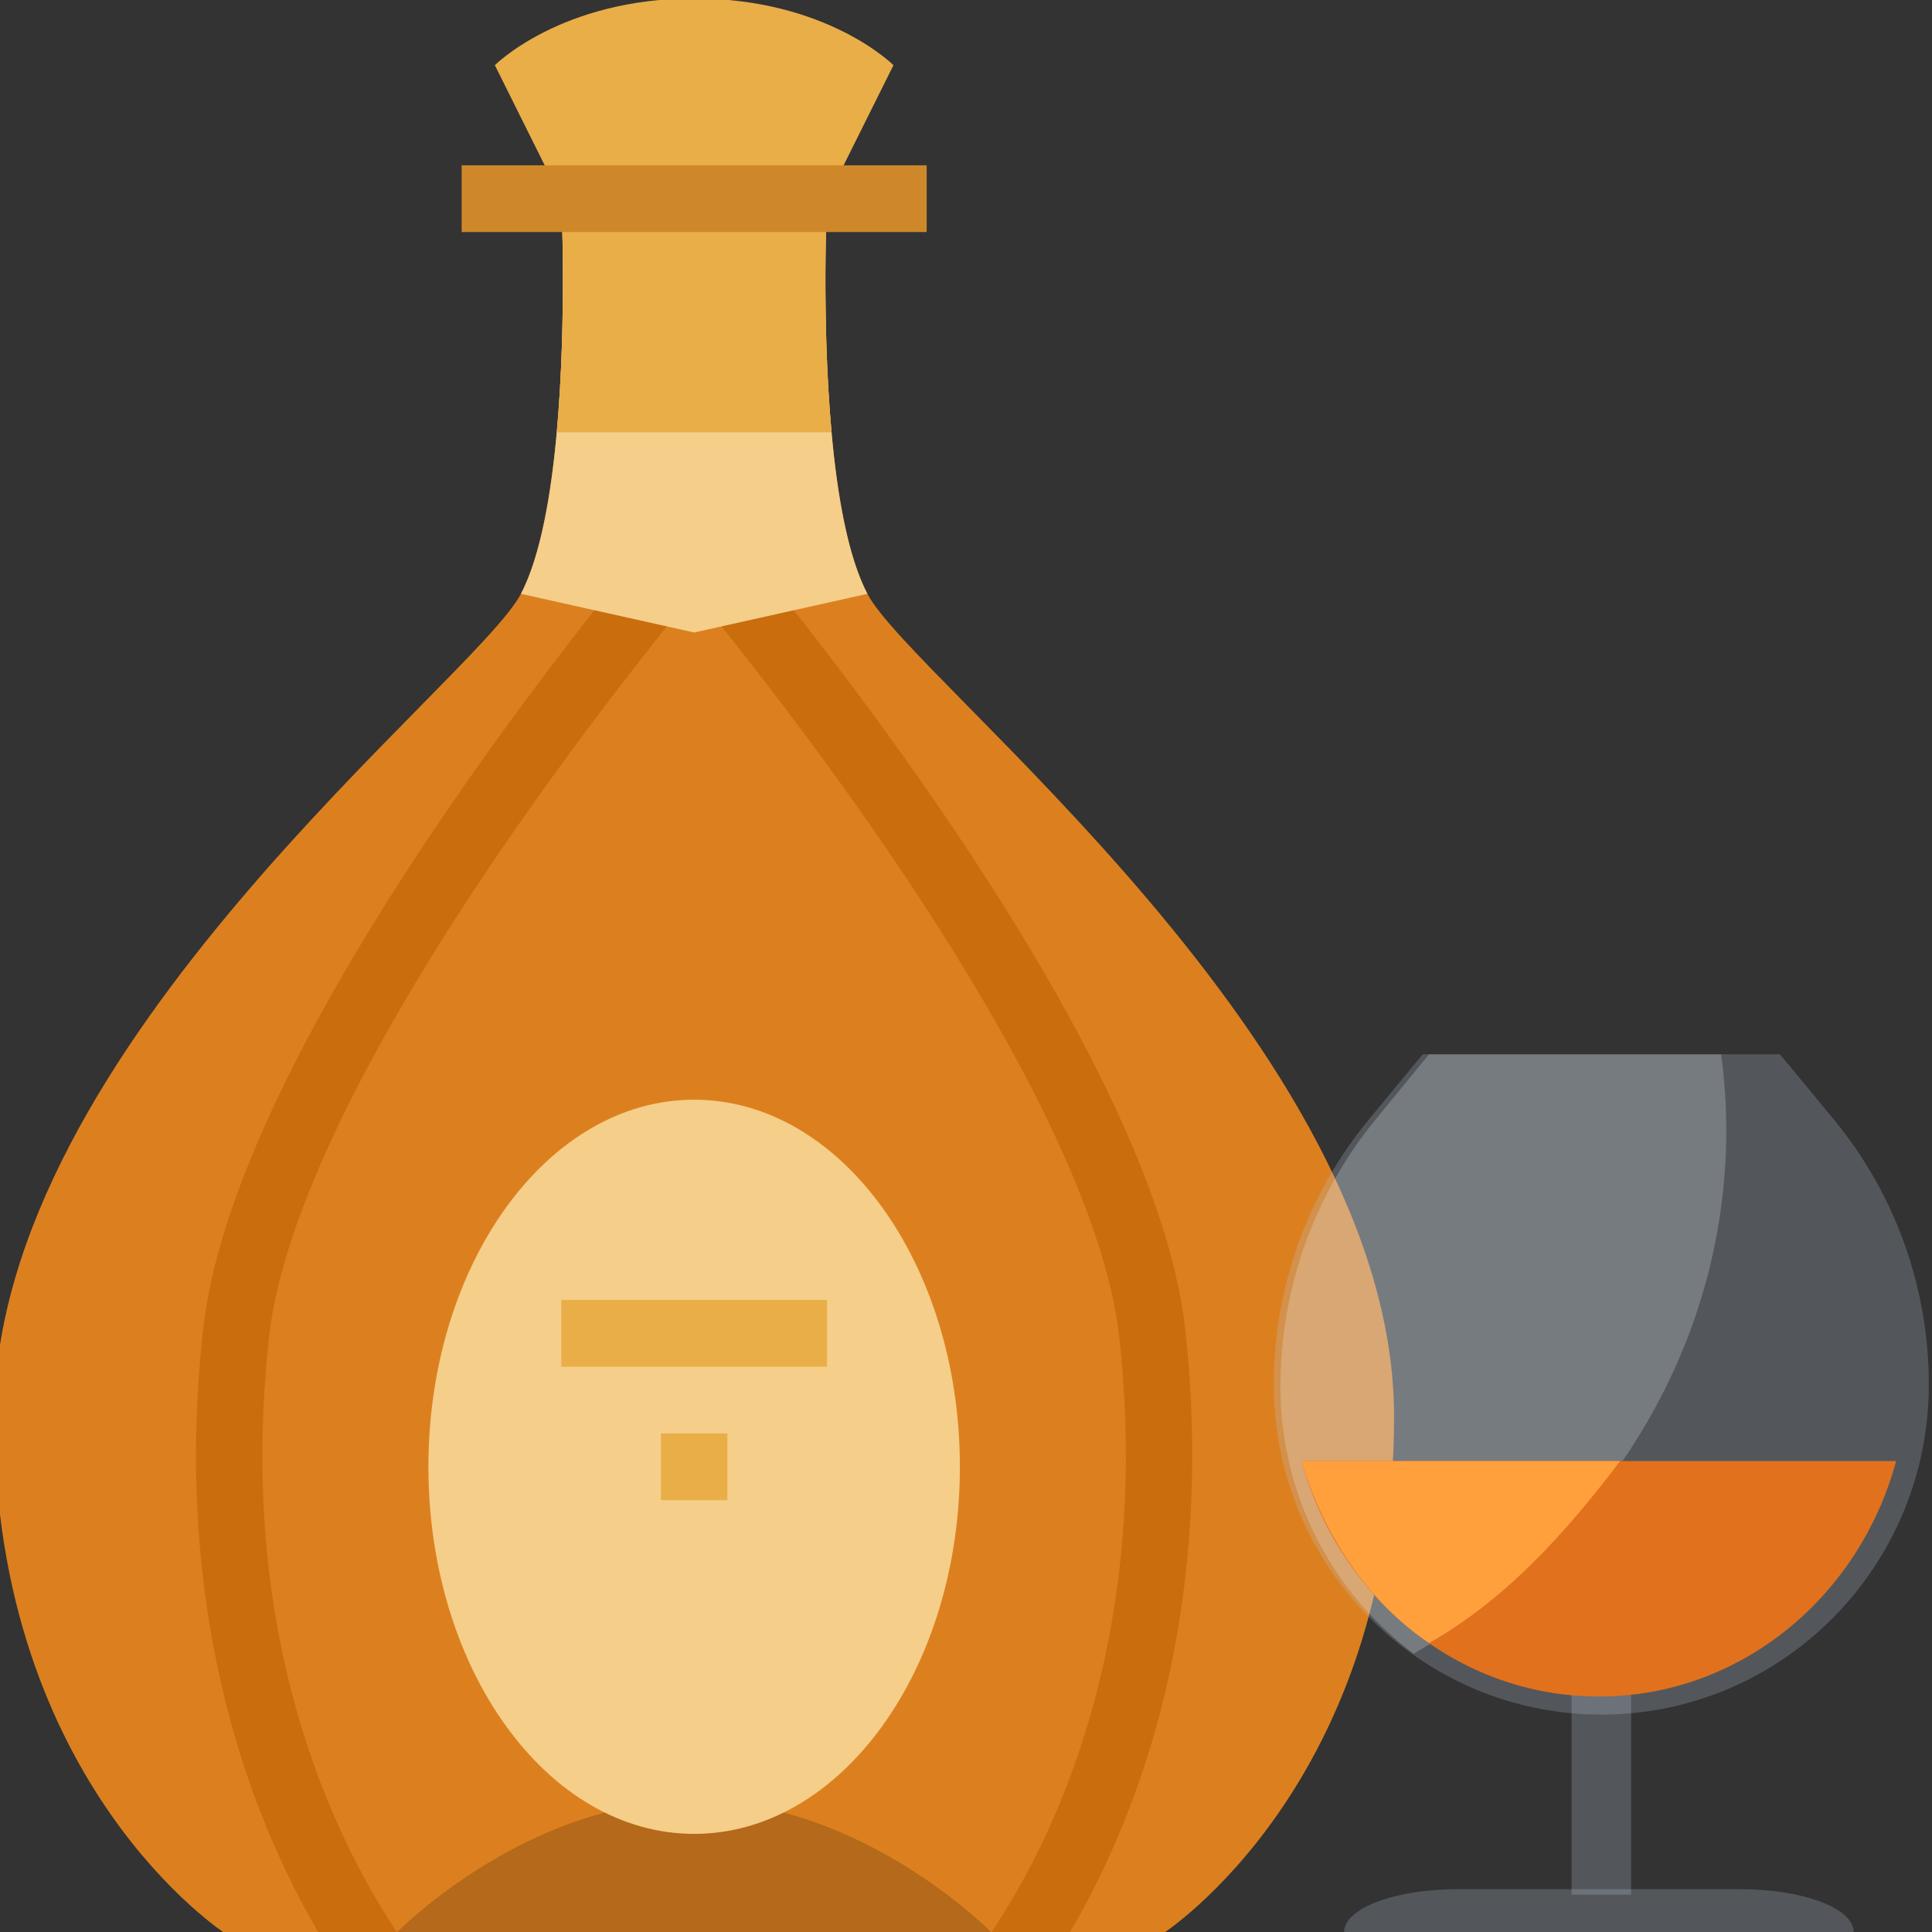 <svg width="95" height="95" viewBox="0 0 95 95" fill="none" xmlns="http://www.w3.org/2000/svg">
<rect x="0" y="0" width="95" height="95" fill="#333333" stroke="none"/>
<g clip-path="url(#clip0)">
<path d="M68.549 69.641C68.549 87.779 57.154 95.098 57.154 95.098H11.111C11.111 95.098 -0.283 87.779 -0.283 69.641C-0.283 51.502 23.377 33.486 25.615 29.2C28.288 24.08 27.599 9.769 27.599 9.769H40.666C40.666 9.769 39.978 24.08 42.651 29.2C44.888 33.486 68.549 51.502 68.549 69.641V69.641Z" fill="#DC801F"/>
<path d="M27.6 9.768L24.333 3.205C24.333 3.205 27.6 -0.077 34.133 -0.077C40.666 -0.077 43.933 3.205 43.933 3.205L40.666 9.768H27.6Z" fill="#E9AE48"/>
<path d="M19.433 95.098C19.433 95.098 23.655 90.74 29.733 89.125H38.532C44.611 90.74 48.833 95.098 48.833 95.098H19.433Z" fill="#B5691A"/>
<path d="M34.133 90.175C41.349 90.175 47.199 82.094 47.199 72.125C47.199 62.156 41.349 54.074 34.133 54.074C26.916 54.074 21.066 62.156 21.066 72.125C21.066 82.094 26.916 90.175 34.133 90.175Z" fill="#F5CE89"/>
<path d="M27.6 63.92H40.666V67.202H27.6V63.92Z" fill="#E9AE48"/>
<path d="M32.499 70.484H35.766V73.766H32.499V70.484Z" fill="#E9AE48"/>
<path d="M13.231 65.741C11.62 80.313 16.279 90.153 19.572 95.098H15.703C15.168 94.189 14.623 93.178 14.09 92.066C11.473 86.616 8.637 77.562 9.984 65.38C11.654 50.278 32.359 26.125 33.239 25.103L35.709 27.253C35.656 27.314 30.378 33.452 24.978 41.291C17.93 51.523 13.868 59.978 13.231 65.741V65.741Z" fill="#C96D0D"/>
<path d="M54.176 92.066C53.643 93.178 53.098 94.189 52.563 95.098H48.7C49.678 93.629 50.549 92.09 51.305 90.493C53.698 85.453 56.287 77.068 55.035 65.741C54.398 59.978 50.335 51.523 43.288 41.291C37.887 33.452 32.61 27.314 32.557 27.253L35.027 25.103C35.907 26.125 56.611 50.278 58.281 65.38C59.025 72.104 58.916 82.192 54.176 92.066V92.066Z" fill="#C96D0D"/>
<path d="M42.651 29.2L34.133 31.101L25.615 29.2C26.571 27.368 27.097 24.363 27.377 21.255C27.883 15.674 27.6 9.769 27.6 9.769H40.666C40.666 9.769 40.382 15.674 40.889 21.255C41.168 24.363 41.695 27.368 42.651 29.2V29.2Z" fill="#F5CE89"/>
<path d="M27.377 21.255C27.883 15.674 27.6 9.769 27.6 9.769H40.666C40.666 9.769 40.382 15.674 40.889 21.255H27.377Z" fill="#E9AE48"/>
<path d="M22.7 8.128H45.566V11.41H22.7V8.128Z" fill="#CE882A"/>
<path d="M77.277 82.833H80.205V93.164H77.277V82.833Z" fill="#B8CBD9" fill-opacity="0.24"/>
<path d="M71.661 92.895H85.581C88.655 92.895 91.148 93.837 91.148 95H66.093C66.093 93.837 68.586 92.895 71.661 92.895Z" fill="#B8CBD9" fill-opacity="0.24"/>
<path d="M94.844 68.076C94.844 77.041 87.635 84.309 78.741 84.309C69.847 84.309 62.637 77.041 62.637 68.076C62.637 63.307 64.296 58.691 67.324 55.029L69.957 51.842H87.525L90.158 55.029C93.186 58.691 94.844 63.307 94.844 68.076Z" fill="#B8CBD9" fill-opacity="0.24"/>
<path d="M84.633 51.842H70.269L67.64 55.048C64.617 58.734 62.962 63.379 62.962 68.177C62.962 73.572 65.547 78.341 69.513 81.316C78.746 75.924 84.885 66.406 84.885 55.555C84.885 54.297 84.793 53.059 84.633 51.842V51.842Z" fill="#E8EFF4" fill-opacity="0.24"/>
<path d="M64.005 71.842C65.812 78.522 71.663 83.421 78.621 83.421C85.578 83.421 91.43 78.522 93.236 71.842H64.005Z" fill="#E2711D"/>
<path d="M64.005 71.842C64.991 75.262 67.137 78.684 70.269 80.789C74.122 78.611 77.11 75.216 79.665 71.842H64.005Z" fill="#FFA03D"/>
</g>
<defs>
<clipPath id="clip0">
<rect width="95" height="95" fill="white"/>
</clipPath>
</defs>
</svg>
